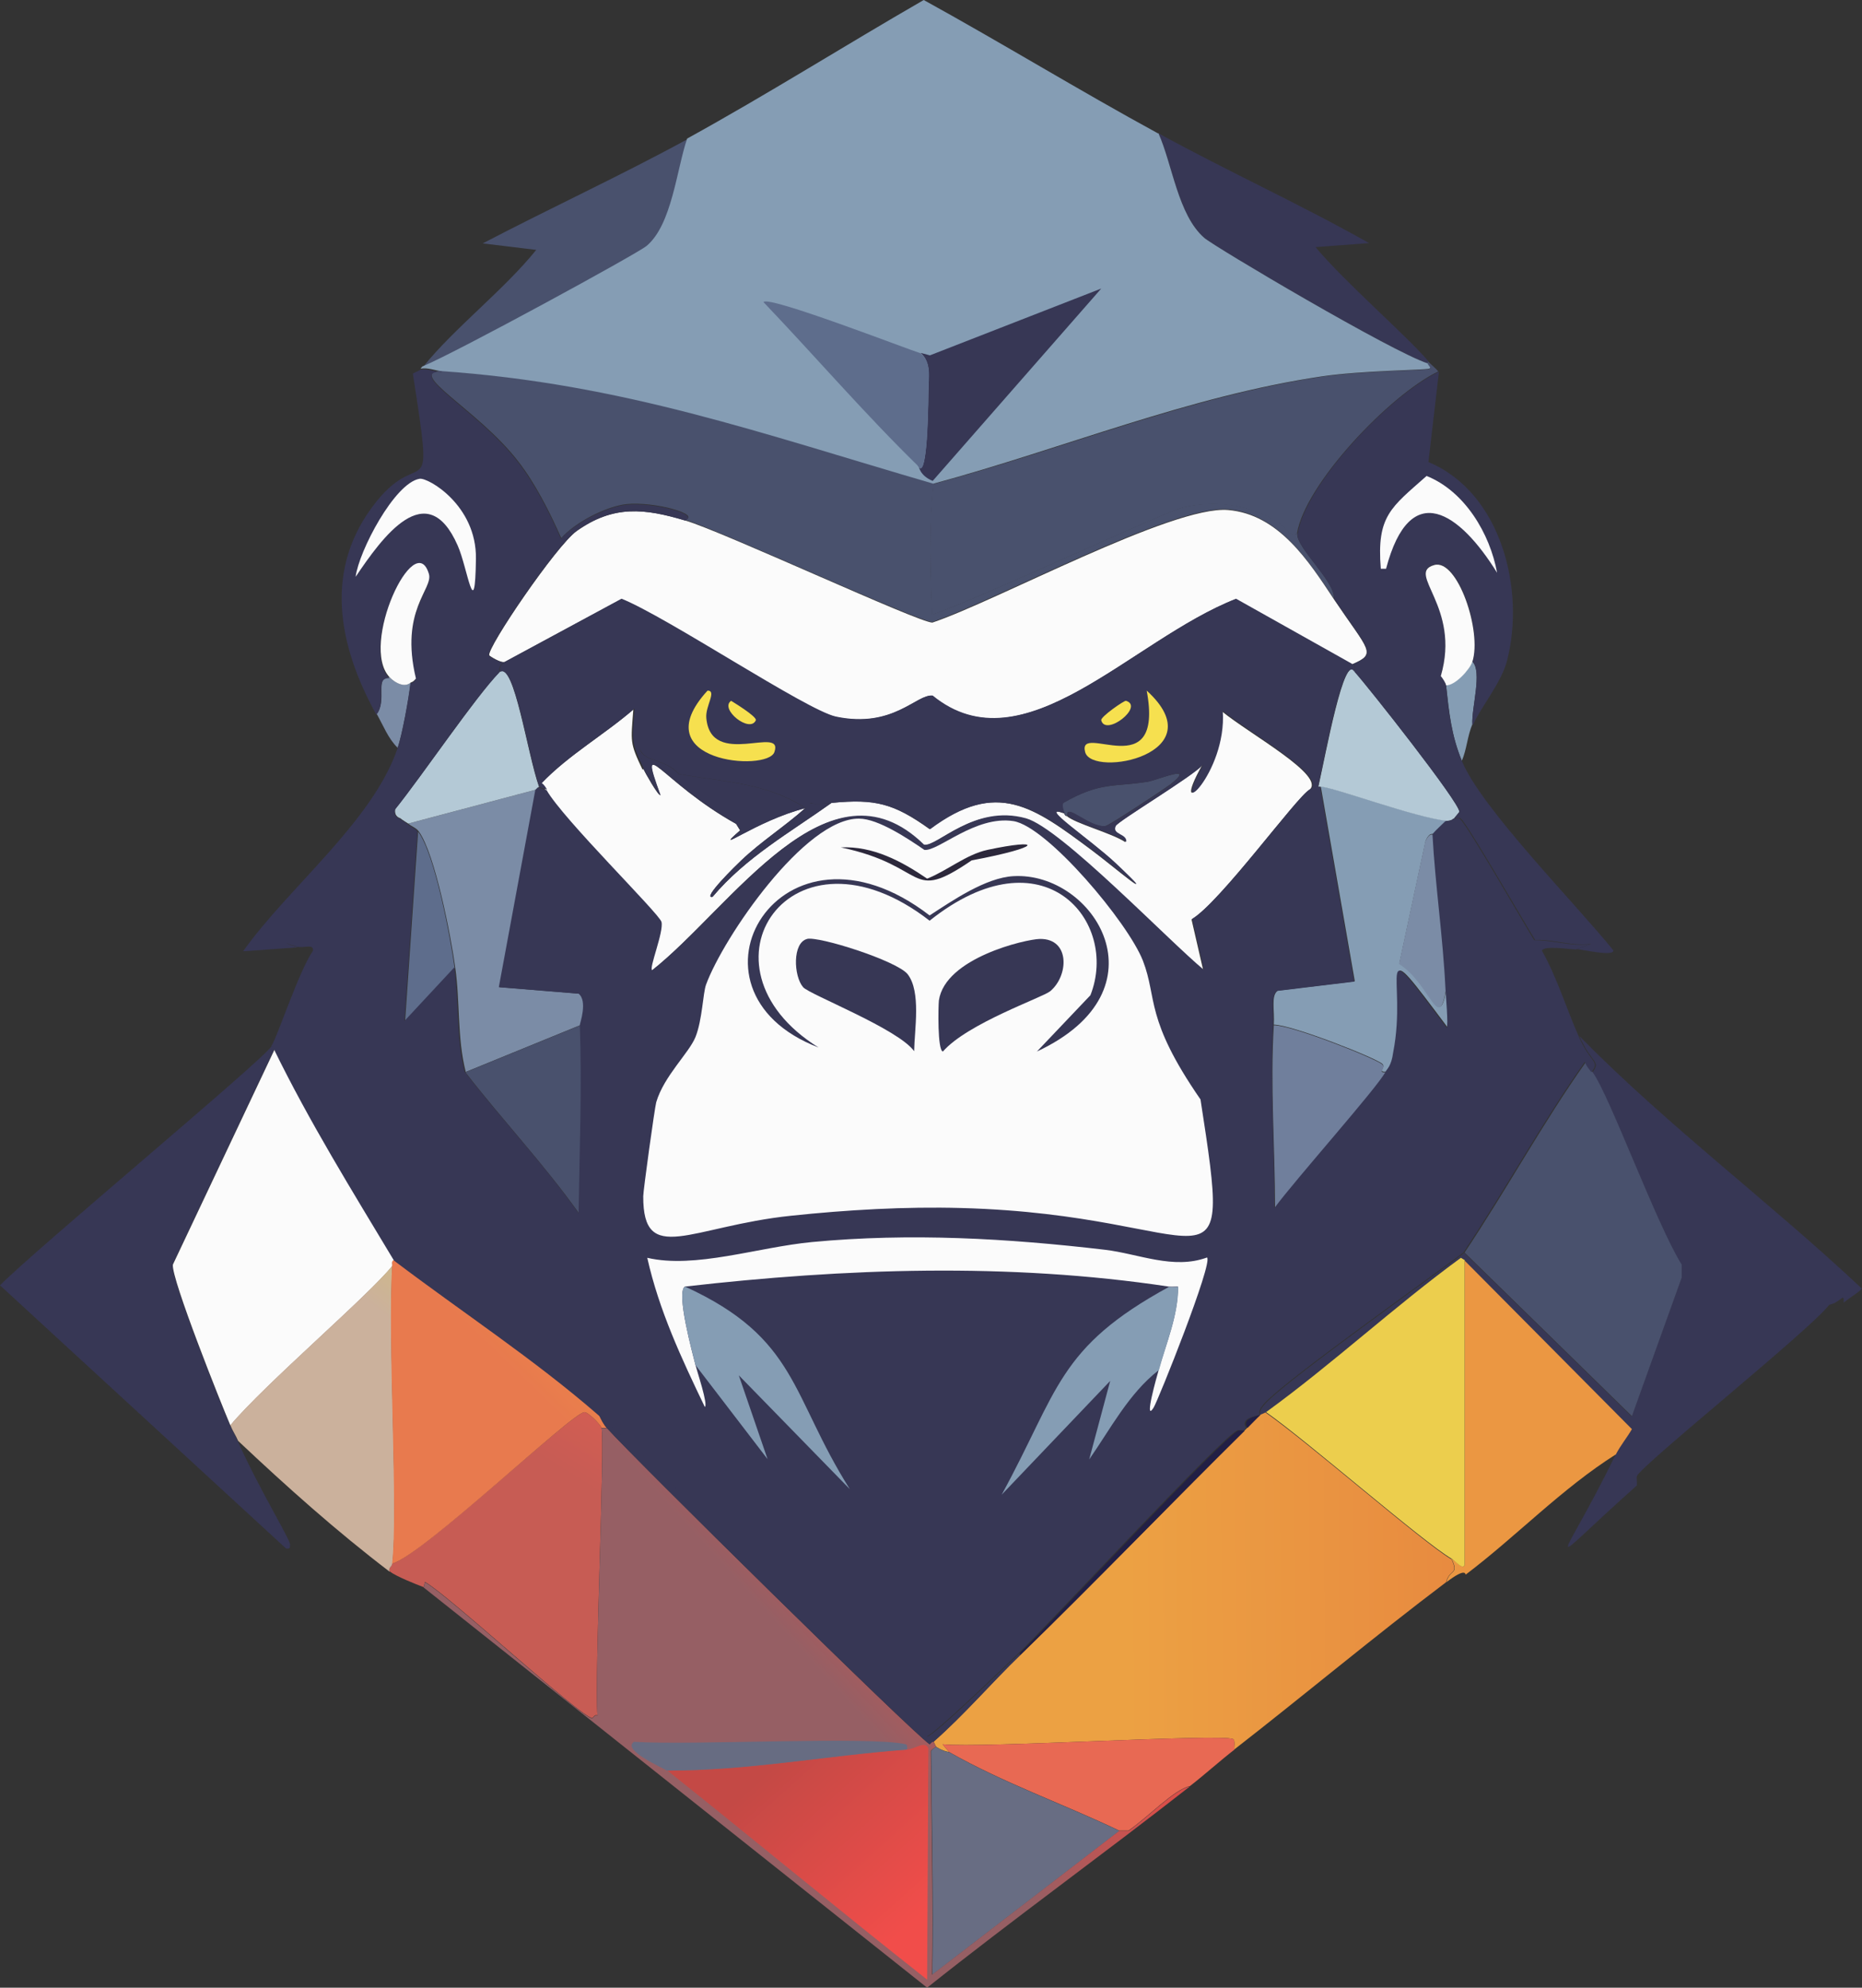 <?xml version="1.0" encoding="UTF-8"?>
<svg xmlns="http://www.w3.org/2000/svg" id="Layer_2"
     viewBox="0 0 60.21 64.27">
  <rect x="0" y="0" width="60.21" height="64.27" fill="#333333" stroke="none"/>
  <defs>
    <style>
      .cls-1{fill:#373755;}.cls-2{fill:#e86953;}.cls-3{fill:url(#linear-gradient-5);}.cls-4{fill:url(#linear-gradient-6);}.cls-5{fill:url(#linear-gradient-4);}.cls-6{fill:url(#linear-gradient-3);}.cls-7{fill:url(#linear-gradient-2);}.cls-8{fill:#b4c9d6;}.cls-9{fill:url(#linear-gradient);}.cls-10{fill:#2c283b;}.cls-11{fill:#eb9742;}.cls-12{fill:#221f45;}.cls-13{fill:#5e6d8c;}.cls-14{fill:#859db4;}.cls-15{fill:#f6e04f;}.cls-16{fill:#49516d;}.cls-17{fill:#707f9c;}.cls-18{fill:#fbfbfb;}.cls-19{fill:#686d83;}.cls-20{fill:#ecce4d;}.cls-21{fill:#7b8ca6;}.cls-22{fill:#676c82;}
    </style>
    <linearGradient id="linear-gradient" x1="-954.92" y1="843.69" x2="-1046.65" y2="844.55"
                    gradientTransform="translate(182.91 -70.26) scale(.14)" gradientUnits="userSpaceOnUse">
      <stop offset="0" stop-color="#e7863f"></stop>
      <stop offset="1" stop-color="#eca143"></stop>
    </linearGradient>
    <linearGradient id="linear-gradient-2" x1="-1137.07" y1="819.87" x2="-1158.02" y2="853.23"
                    gradientTransform="translate(182.91 -70.26) scale(.14)" gradientUnits="userSpaceOnUse">
      <stop offset="0" stop-color="#e45f51"></stop>
      <stop offset="1" stop-color="#c75c54"></stop>
    </linearGradient>
    <linearGradient id="linear-gradient-3" x1="-1178.77" y1="796" x2="-1198.49" y2="820.88"
                    gradientTransform="translate(182.91 -70.26) scale(.14)" gradientUnits="userSpaceOnUse">
      <stop offset="0" stop-color="#d4c46a"></stop>
      <stop offset="1" stop-color="#cbb19c"></stop>
    </linearGradient>
    <linearGradient id="linear-gradient-4" x1="-1162.23" y1="793.74" x2="-1187.16" y2="819.53"
                    gradientTransform="translate(182.91 -70.26) scale(.14)" gradientUnits="userSpaceOnUse">
      <stop offset="0" stop-color="#ee9143"></stop>
      <stop offset="1" stop-color="#e87a4e"></stop>
    </linearGradient>
    <linearGradient id="linear-gradient-5" x1="-1088.27" y1="865.41" x2="-1115.17" y2="890.01"
                    gradientTransform="translate(182.91 -70.26) scale(.14)" gradientUnits="userSpaceOnUse">
      <stop offset="0" stop-color="#d84e49"></stop>
      <stop offset="1" stop-color="#965f64"></stop>
    </linearGradient>
    <linearGradient id="linear-gradient-6" x1="-1095.47" y1="880.77" x2="-1063.23" y2="916.63"
                    gradientTransform="translate(182.91 -70.26) scale(.14)" gradientUnits="userSpaceOnUse">
      <stop offset="0" stop-color="#c44945"></stop>
      <stop offset="1" stop-color="#f14d4a"></stop>
    </linearGradient>
  </defs>
  <g id="Layer_1-2">
    <g id="Generative_Object">
      <path class="cls-1"
            d="M59.62,42.11c.01-.34-.09,0-.47.08-.66.85-6.05,5.16-6.22,5.54-.02.05.01.19,0,.3-3.24,2.89-2.48,2.69-.68-1.01.13-.27.35-.54.51-.8l-5.41-5.45-.13-.08c-2.15,1.57-4.15,3.43-6.3,4.99-.03.02-.14.06-.17.08.02-.02-.13-.11.3-.51.97-.91,4.93-3.72,6.3-4.74l5.41,5.29,1.61-4.48v-.42c-.8-1.29-2.33-5.48-2.88-6.22.29-.39-.02-.27-.42-1.18,2.85,2.9,6.16,5.37,9.13,8.16,0,.07-.47.35-.59.47Z"></path>
      <path class="cls-1"
            d="M8.88,33.91l-3.3,6.98c-.06.44,1.56,4.5,1.86,5.2.08.18.18.34.25.51.68,1.53,1.68,3.15,1.69,3.34,0,.11-.01.15-.13.13L0,41.56c1.13-1.15,8.47-7.25,8.79-7.74.1,0,.07.06.08.08Z"></path>
      <path class="cls-14"
            d="M47.61,23.42c-.16.38-.18.81-.34,1.18-.34-.83-.41-1.55-.51-2.45.3,0,.76-.52.85-.76.33.32-.03,1.5,0,2.03Z"></path>
      <path class="cls-21"
            d="M12.6,21.9c.16.17.48.34.68.17-.06.52-.27,1.66-.42,2.11-.31-.3-.47-.73-.68-1.1.35-.42-.08-1.22.42-1.18Z"></path>
      <path class="cls-18"
            d="M20.8,24.86c.05.11.48.87.55.85-.76-2.08.03-.42,2.45.93l.13.21c-.97.85.5-.31,2.11-.72-.66.59-1.43,1.08-2.07,1.69-.15.14-1.29,1.26-.93,1.18,1.07-1.28,2.51-2.09,3.85-3.04,1.4-.14,2,.01,3.17.85,2.17-1.62,3.36-.72,5.24.68.61.45,2.38,1.95.76.42-.83-.78-2.58-1.94-1.65-1.61.04.11.08.08.08.08.25.24,1.47.56,1.9.85.03-.26-.47-.22-.34-.51.07-.16,2.52-1.62,2.83-1.99-1.14,2.02.77.3.63-1.73.92.75,3.38,2.09,2.83,2.54-.4.21-2.89,3.65-3.81,4.19l.38,1.65c-1.14-.94-4.62-4.59-5.75-4.9-1.68-.47-2.87.92-3.3.85-3.08-3.01-6.2,2.01-8.79,4.06-.13-.05.37-1.25.3-1.56-.07-.27-3.2-3.34-3.72-4.27-.05-.09-.09-.15-.17-.21.89-.93,2.03-1.57,3-2.41-.08,1.06-.12,1.07.3,1.95Z"></path>
      <path class="cls-18"
            d="M12.77,40.76c-.13,0-.07.15-.08.17-.75.95-4.13,3.83-5.24,5.16-.3-.7-1.92-4.76-1.86-5.2l3.3-6.98c1.15,2.36,2.54,4.6,3.89,6.85Z"></path>
      <path class="cls-16"
            d="M51.5,34.67c.54.73,2.07,4.93,2.88,6.22v.42l-1.61,4.48-5.41-5.29c1.35-2.02,2.55-4.23,3.93-6.17.04.14.13.23.21.34Z"></path>
      <path class="cls-21"
            d="M17.34,25.54l-1.18,6.38,2.58.21c.3.25.04.96.04,1.01l-3.72,1.52c-.28-1.1-.18-2.26-.34-3.38-.13-.96-.65-3.68-1.18-4.4-.09-.12-.24-.16-.34-.25l4.14-1.1Z"></path>
      <path class="cls-16" d="M18.77,33.15c.06,2.02,0,4.06-.04,6.09-1.13-1.59-2.48-3.02-3.68-4.57l3.72-1.52Z"></path>
      <path class="cls-8"
            d="M17.42,25.45l-.08.08-4.14,1.1s-.24-.15-.25-.17c-.01-.01-.21-.04-.17-.3.9-1.12,2.59-3.62,3.38-4.44.47-.32.89,2.65,1.27,3.72Z"></path>
      <path class="cls-13" d="M14.71,31.29l-1.61,1.73.42-6.13c.54.71,1.05,3.44,1.18,4.4Z"></path>
      <path class="cls-14"
            d="M46.77,26.55c-.14.13-.32.29-.42.42-.01.01-.12-.08-.25.21l-.85,3.97c1.01.63,1.3,2.29,1.52.8,0,.18.1,1.23.04,1.27-2.45-3.27-1.25-1.65-1.73.8-.06.46-.2.54-.25.63-.32.02,0-.13-.13-.25-.2-.19-2.91-1.26-3.51-1.27.03-.47-.1-.94.13-1.1l2.49-.3-1.1-6.3c.36,0,3.06,1,4.06,1.1Z"></path>
      <path class="cls-17"
            d="M44.82,34.67c-.23.47-2.94,3.51-3.59,4.4,0-1.96-.16-3.96-.04-5.92.59,0,3.31,1.08,3.51,1.27.13.13-.19.28.13.25Z"></path>
      <path class="cls-8"
            d="M43.81,21.73c.41.45,3.41,4.24,3.38,4.52,0,.01-.14.17-.17.21-.07.09-.24.08-.25.08-1-.1-3.69-1.1-4.06-1.1-.03,0-.06,0-.08,0,.25-1.11.84-4.37,1.18-3.72Z"></path>
      <path class="cls-21"
            d="M46.34,26.98c.1,1.66.34,3.32.42,4.99-.23,1.49-.51-.17-1.52-.8l.85-3.97c.14-.29.24-.2.25-.21Z"></path>
      <path class="cls-9"
            d="M46.93,50.4c.25.54-.05.31-.17.76-2.33,1.76-4.55,3.62-6.85,5.41-.01-.08.04-.3-.04-.34-.43-.18-8.12.3-9.39.17l.21.25s-.17-.01-.42-.17c0,0-.08-.16-.08-.17.99-.87,1.85-1.88,2.79-2.79,2.46-2.4,4.83-4.86,7.27-7.27.03-.03.06-.06.08-.08.14-.14.28-.29.42-.42.03-.02.14-.06.17-.08,1.39.97,5.07,4.19,6,4.74Z"></path>
      <path class="cls-7"
            d="M19.45,46.17c.12.45-.23,8.01-.13,9.3-.08-.06-.14.08-.17.08-.35,0-4.67-4-5.41-4.4l-.04.17c-.29-.11-.89-.35-1.1-.51-.04-.13.07-.16.08-.25,1-.29,5.82-4.89,6.22-4.9.12,0,.52.4.55.51Z"></path>
      <path class="cls-11"
            d="M52.26,47.02c-1.76,1.11-3.22,2.65-4.86,3.89-.03.02.04-.26-.63.25.12-.45.42-.22.17-.76.14.08.35.36.42.21v-9.85l5.41,5.45c-.15.26-.37.53-.51.8Z"></path>
      <path class="cls-6"
            d="M12.68,50.57c-.01.09-.13.12-.08.25-1.72-1.31-3.33-2.75-4.9-4.23-.07-.17-.18-.32-.25-.51,1.11-1.33,4.49-4.21,5.24-5.16-.15,2.47.2,7.89,0,9.64Z"></path>
      <path class="cls-2"
            d="M39.92,56.57c-.49.38-.95.8-1.44,1.18-.52.11-1.36,1.01-1.99,1.44h-.3c-1.82-.87-3.74-1.54-5.5-2.54l-.21-.25c1.27.13,8.95-.35,9.39-.17.08.03.03.25.04.34Z"></path>
      <path class="cls-5"
            d="M19.37,45.75c.07.14.15.31.25.42h-.17c-.03-.11-.43-.51-.55-.51-.4.01-5.21,4.62-6.22,4.9.2-1.75-.15-7.17,0-9.64.02-.02-.05-.18.08-.17,2.18,1.66,4.53,3.19,6.6,4.99Z"></path>
      <path class="cls-20"
            d="M47.36,40.76v9.85c-.08.15-.29-.13-.42-.21-.94-.55-4.62-3.77-6-4.74,2.15-1.56,4.15-3.42,6.3-4.99l.13.08Z"></path>
      <path class="cls-19"
            d="M30.7,56.66c1.76,1,3.68,1.67,5.5,2.54l-6.05,4.65c.04-2.41-.02-4.82-.04-7.23,0-.02.12-.14.17-.13.25.16.4.16.42.17Z"></path>
      <path class="cls-3"
            d="M19.62,46.17c.9,1,9.84,9.82,10.44,10.23,0,0,.08-.11.13-.08,0,0,.08.16.08.17-.05,0-.17.11-.17.13.02,2.42.08,4.82.04,7.23l6.05-4.65h.3c.63-.43,1.47-1.33,1.99-1.44-2.81,2.2-5.71,4.29-8.5,6.51l-16.28-12.94.04-.17c.74.4,5.06,4.4,5.41,4.4.03,0,.09-.14.17-.08-.1-1.29.25-8.85.13-9.3h.17Z"></path>
      <path class="cls-4"
            d="M21.56,57.25c2.62,0,5.18-.48,7.78-.68.26-.02.57-.3.68-.04l-.04,7.48c-2.83-2.23-5.6-4.53-8.41-6.77Z"></path>
      <path class="cls-22"
            d="M29.34,56.57c-2.6.19-5.16.69-7.78.68-.1-.08-1.47-.66-1.06-.93,1.87.12,7.66-.19,8.79.08.06.02.04.11.04.17Z"></path>
      <path class="cls-16"
            d="M46.51,12.01c-1.55.74-4.31,3.63-4.57,5.24-.18.18-.33-.19-.72-.42-.88-.52-1.95-.65-2.96-.42-.58.13-6.57,2.94-8.12,3.47-.06-1.32-.11-2.85.04-4.23,4.18-1.12,8.25-2.82,12.56-3.47,1.28-.19,3.3-.2,3.47-.25.1-.03-.05-.1-.04-.17v-.08c.06.07.31.27.34.34Z"></path>
      <path class="cls-16"
            d="M13.7,11.84c.98-1.22,2.61-2.48,3.64-3.76l-1.73-.21c2.2-1.15,4.46-2.19,6.64-3.38-.35.99-.49,2.78-1.31,3.47-.31.26-6.13,3.43-7.23,3.89Z"></path>
      <path class="cls-1"
            d="M46.17,11.67v.08c-1.12-.35-6.9-3.77-7.23-4.06-.85-.75-1.03-2.38-1.48-3.38,2.24,1.23,4.58,2.29,6.81,3.55l-1.73.13c.93,1.12,2.9,2.82,3.64,3.68Z"></path>
      <path class="cls-16"
            d="M30.19,15.64c-.15,1.38-.11,2.91-.04,4.23,1.55-.53,7.53-3.34,8.12-3.47,1.01-.23,2.08-.1,2.96.42.39.23.54.61.72.42-.07.44,1.24,1.57,1.18,2.11-.82-1.22-1.79-2.74-3.42-2.88-1.8-.15-7.51,2.95-9.56,3.64-.43.01-6.78-2.93-7.99-3.3.51-.18-1-.6-1.9-.51-.66.07-1.68.6-2.11,1.1-.36-.82-.85-1.79-1.4-2.49-1.28-1.66-3.68-2.89-2.45-2.92,5.88.41,10.34,2.02,15.9,3.64Z"></path>
      <path class="cls-14"
            d="M37.46,4.31c.45,1,.63,2.64,1.48,3.38.33.29,6.11,3.71,7.23,4.06,0,.07.14.14.04.17-.17.05-2.19.06-3.47.25-4.31.64-8.38,2.34-12.56,3.47-5.56-1.62-10.02-3.23-15.9-3.64-.23-.02-.43-.12-.68-.08.06-.09.08-.08.08-.08,1.1-.46,6.92-3.63,7.23-3.89.82-.69.97-2.48,1.31-3.47,2.58-1.42,5.1-3.01,7.65-4.48,2.54,1.4,5.02,2.92,7.57,4.31Z"></path>
      <path class="cls-1"
            d="M29.68,15.05c.27.51.33-1.37.34-2.41,0-.46.1-.91-.25-1.23l.3.08,5.54-2.16-5.45,6.22c-.44-.18-.44-.48-.47-.51Z"></path>
      <path class="cls-13"
            d="M29.77,11.42c.36.32.26.77.25,1.23,0,1.04-.07,2.92-.34,2.41-1.73-1.69-3.32-3.54-4.99-5.29.11-.24,4.65,1.52,5.07,1.65Z"></path>
      <path class="cls-18"
            d="M22.16,16.83c1.22.36,7.56,3.31,7.99,3.3,2.04-.68,7.76-3.79,9.56-3.64,1.64.14,2.61,1.66,3.42,2.88,1.13,1.68,1.41,1.76.59,2.11l-3.76-2.11c-3.39,1.33-6.87,5.53-9.81,3.13-.52-.06-1.26,1.07-3.13.68-.96-.2-5.44-3.21-6.93-3.81l-3.76,2.03c-.11.06-.5-.19-.51-.21-.08-.24,2.18-3.56,2.83-4.02,1.2-.85,2.2-.73,3.51-.34Z"></path>
      <path class="cls-1"
            d="M14.29,12.01c-1.22.03,1.17,1.26,2.45,2.92.55.7,1.04,1.67,1.4,2.49.43-.5,1.46-1.03,2.11-1.1.9-.09,2.41.32,1.9.51-1.31-.39-2.31-.51-3.51.34-.65.46-2.91,3.78-2.83,4.02,0,.03.39.27.51.21-.26.17-.15.32-.17.34-.8.82-2.48,3.32-3.38,4.44-.04.26.16.28.17.3l-2.62,4.02c-.77-.17-1.52-.08-.68.13l-1.78.13c1.46-2.06,4.18-4.19,4.99-6.55.16-.46.36-1.6.42-2.11,0-.01.07,0,.17-.13-.52-2.21.57-2.89.42-3.38-.45-1.53-2.26,2.31-1.27,3.34-.5-.03-.07.76-.42,1.18-1.23-2.23-1.74-4.72,0-6.89,1.5-1.87,1.88.38,1.18-4.14.09-.05.25-.12.25-.13.24-.04.44.07.68.08Z"></path>
      <path class="cls-18"
            d="M13.57,15.48c.28-.04,1.84.86,1.82,2.58-.03,2.19-.27.3-.59-.42-1-2.28-2.45-.25-3.3,1.01.1-.82,1.26-3.04,2.07-3.17Z"></path>
      <path class="cls-18"
            d="M13.28,22.07c-.2.18-.52,0-.68-.17-.99-1.03.82-4.87,1.27-3.34.14.49-.95,1.17-.42,3.38-.1.13-.17.12-.17.13Z"></path>
      <path class="cls-1"
            d="M47.61,23.42c-.03-.53.33-1.71,0-2.03.33-.98-.47-3.34-1.23-3.13-.94.26.87,1.34.21,3.59.06.06.16.23.17.3.09.9.17,1.62.51,2.45.6,1.5,3.71,4.65,4.9,6.13.02.21-1-.03-1.18-.04l.47-.17c-.66.08-1.14-.14-1.82-.13-.31-.49-2.22-3.81-2.41-3.93-.03-.02-.13,0-.21,0,.03-.04.17-.2.17-.21.02-.28-2.97-4.07-3.38-4.52-.03-.03.07-.25-.08-.25.82-.35.54-.43-.59-2.11.06-.54-1.25-1.68-1.18-2.11.25-1.61,3.01-4.51,4.57-5.24l-.34,2.92c2.35.98,3.14,4.12,2.54,6.43-.18.7-.85,1.5-1.1,2.07Z"></path>
      <path class="cls-18"
            d="M46.13,15.39c1.23.49,2.05,1.86,2.28,3.13-1.2-1.94-2.81-3.09-3.59-.13h-.17c-.14-1.71.33-1.98,1.48-3Z"></path>
      <path class="cls-18"
            d="M47.61,21.4c-.08.24-.55.77-.85.76,0-.06-.11-.23-.17-.3.66-2.25-1.15-3.33-.21-3.59.75-.21,1.55,2.15,1.23,3.13Z"></path>
      <path class="cls-1"
            d="M17.67,25.54c.52.93,3.65,4,3.72,4.27.08.32-.42,1.52-.3,1.56,2.59-2.04,5.71-7.07,8.79-4.06.43.08,1.62-1.32,3.3-.85,1.13.32,4.61,3.96,5.75,4.9l-.38-1.65c.91-.54,3.41-3.98,3.81-4.19.08-.04.15-.11.25-.08.03,0,.06,0,.08,0l1.1,6.3-2.49.3c-.22.16-.1.63-.13,1.1-.11,1.96.05,3.96.04,5.92.65-.89,3.36-3.93,3.59-4.4.05-.1.19-.18.25-.63.48-2.45-.72-4.08,1.73-.8.06-.04-.03-1.09-.04-1.27-.08-1.67-.33-3.33-.42-4.99.11-.13.29-.29.42-.42,0,0,.19,0,.25-.08.08,0,.18-.02.21,0,.2.12,2.1,3.44,2.41,3.93.68,0,1.16.21,1.82.13l-.47.17c-.19,0-1.04-.14-1.1.04.49.87.78,1.84,1.18,2.75.4.92.71.8.42,1.18-.08-.11-.17-.2-.21-.34-1.38,1.95-2.58,4.15-3.93,6.17-1.37,1.02-5.33,3.83-6.3,4.74-.42.39-.27.49-.3.51-.03.02-.66.1-.42.42-.03.03-.06.06-.08.08-.07,0-.17-.02-.21,0-.47.18-6.08,6.25-7.06,7.19-.35.33-2.8,2.71-3,2.71-3.36-2.94-7.43-7.63-10.61-10.4-2.07-1.8-4.41-3.33-6.6-4.99-1.35-2.25-2.74-4.49-3.89-6.85-.01-.02.02-.09-.08-.08.2-.29.88-2.4,1.35-3.09.03-.24-.3-.07-.51-.13-.84-.21-.1-.3.68-.13l2.62-4.02s.22.14.25.17c.1.1.25.14.34.25l-.42,6.13,1.61-1.73c.16,1.12.05,2.28.34,3.38,1.2,1.55,2.55,2.97,3.68,4.57.03-2.03.11-4.07.04-6.09,0-.05.26-.77-.04-1.01l-2.58-.21,1.18-6.38.08-.08.25.08Z"></path>
      <path class="cls-18"
            d="M37.46,44.31c.25-.88.64-1.79.63-2.71-.1,0-.2.01-.3,0-5.17-.78-10.48-.59-15.64,0-.3.17.25,2.18.34,2.54.04.17.42,1.3.3,1.35-.75-1.56-1.48-3.12-1.86-4.82,1.55.36,3.56-.34,5.33-.51,3.18-.3,6.31-.12,9.47.25,1.09.13,2.21.65,3.3.25.21.15-1.59,4.65-1.73,4.86-.32.5.11-1.03.17-1.23Z"></path>
      <path class="cls-14"
            d="M37.46,44.31c-.96.75-1.55,1.89-2.24,2.88l.68-2.54-3.51,3.68c1.85-3.38,1.8-4.75,5.41-6.72.09.01.2,0,.3,0,0,.92-.39,1.82-.63,2.71Z"></path>
      <path class="cls-14"
            d="M22.49,44.14c-.09-.36-.64-2.37-.34-2.54,3.65,1.67,3.41,3.51,5.33,6.55l-3.59-3.68.93,2.71-2.33-3.04Z"></path>
      <path class="cls-1"
            d="M32.98,53.45v.08c-.94.91-1.8,1.92-2.79,2.79-.04-.03-.12.09-.13.08-.6-.42-9.55-9.23-10.44-10.23-.11-.12-.19-.28-.25-.42,3.18,2.77,7.25,7.46,10.61,10.4.2,0,2.65-2.37,3-2.71Z"></path>
      <path class="cls-12"
            d="M40.25,46.26c-2.44,2.41-4.81,4.88-7.27,7.27v-.08c.98-.94,6.59-7,7.06-7.19.05-.02.14,0,.21,0Z"></path>
      <path class="cls-12" d="M40.76,45.75c-.14.13-.28.28-.42.42-.23-.32.39-.4.42-.42Z"></path>
      <path class="cls-18"
            d="M27.78,26.47c.62,0,1.6.66,2.11,1.01.44.06,1.65-1.12,2.88-.93,1.09.17,3.71,3.28,4.19,4.52.47,1.22.05,1.86,1.86,4.48,1.06,6.86.5,3.73-7.74,3.51-1.81-.05-3.7.06-5.5.25-3.24.34-4.79,1.64-4.78-.63,0-.19.37-2.86.42-3.04.25-.85,1.06-1.59,1.27-2.11.22-.55.24-1.41.34-1.69.56-1.53,3.2-5.39,4.95-5.37Z"></path>
      <path class="cls-1"
            d="M33.62,30.36c.99-.02.94,1.19.34,1.69-.24.2-2.68,1.04-3.47,1.95-.18-.03-.15-1.46-.13-1.65.2-1.38,2.81-1.98,3.26-1.99Z"></path>
      <path class="cls-1"
            d="M26.09,30.36c.38-.1,2.92.71,3.26,1.14.44.57.22,1.79.21,2.49-.51-.72-3.4-1.84-3.59-2.07-.31-.36-.35-1.44.13-1.56Z"></path>
      <path class="cls-1"
            d="M32.77,28.33c2.6-.15,5.02,3.68.76,5.67l1.73-1.82c.94-2.38-1.51-5.35-5.2-2.41-4.47-3.47-7.81,1.48-3.59,4.1-4.83-1.85-1.23-7.98,3.59-4.27.74-.48,1.81-1.22,2.71-1.27Z"></path>
      <path class="cls-10"
            d="M27.19,27.4c1.04-.05,1.97.45,2.79,1.01.64-.25,1.26-.78,1.95-.93,1.78-.38,1.83-.1-.51.34-2.07,1.41-1.37.18-4.23-.42Z"></path>
      <path class="cls-1"
            d="M26.05,26.13c-1.61.41-3.08,1.57-2.11.72l-.13-.21c-2.42-1.35-3.21-3.01-2.45-.93-.07.02-.5-.73-.55-.85l-.13-.68c.09.47.79.32,1.27.85,1.49.26,2.8.27,4.1,1.1Z"></path>
      <path class="cls-16"
            d="M34.5,26.38s-.04.03-.08-.08c-.03-.07-.11-.28-.04-.34,1.19-.68,1.61-.51,2.71-.68.33-.05,1.62-.61.76.08-.1.08-1.99,1.34-2.11,1.35-.52.06-1.28-.76-1.23-.34Z"></path>
      <path class="cls-1"
            d="M26.89,25.96c-1.34.96-2.77,1.76-3.85,3.04-.36.07.78-1.04.93-1.18.64-.61,1.41-1.1,2.07-1.69.14-.04.06-.15.13-.17.04,0,.04.07.72,0Z"></path>
      <path class="cls-1"
            d="M43.72,21.48c.15,0,.06.22.08.25-.35-.64-.93,2.61-1.18,3.72-.11-.02-.17.04-.25.08.54-.44-1.91-1.79-2.83-2.54.14,2.03-1.78,3.75-.63,1.73-.31.37-2.76,1.83-2.83,1.99-.13.28.37.24.34.51-.43-.29-1.66-.6-1.9-.85-.05-.42.71.39,1.23.34.12-.01,2.02-1.27,2.11-1.35.85-.7-.43-.13-.76-.08-1.09.17-1.52,0-2.71.68-.06.06.01.27.04.34-.93-.33.82.83,1.65,1.61,1.62,1.53-.15.03-.76-.42-1.88-1.4-3.07-2.3-5.24-.68-1.18-.83-1.77-.98-3.17-.85-.68.07-.68,0-.72,0-.07.02.01.13-.13.17-1.3-.83-2.61-.84-4.1-1.1-.48-.53-1.18-.38-1.27-.85l.13.68c-.42-.87-.38-.88-.3-1.95-.97.84-2.11,1.48-3,2.41.08.06.12.13.17.21l-.25-.08c-.38-1.07-.8-4.04-1.27-3.72.02-.02-.09-.17.17-.34l3.76-2.03c1.49.6,5.97,3.6,6.93,3.81,1.86.39,2.61-.74,3.13-.68,2.94,2.4,6.42-1.8,9.81-3.13l3.76,2.11Z"></path>
      <path class="cls-15" d="M22.88,22.33c.31,0-.08.51-.04.89.15,1.65,2.52.2,2.2,1.1-.23.65-4.28.32-2.16-1.99Z"></path>
      <path class="cls-15" d="M37.08,22.33c2.25,2.05-1.76,2.83-1.99,1.99-.27-1.01,2.57,1.13,1.99-1.99Z"></path>
      <path class="cls-15" d="M36.41,22.66c.6.18-.66,1.17-.8.63-.03-.11.75-.65.8-.63Z"></path>
      <path class="cls-15" d="M23.64,22.66s.85.51.8.63c-.19.43-1.18-.36-.8-.63Z"></path>
    </g>
  </g>
</svg>